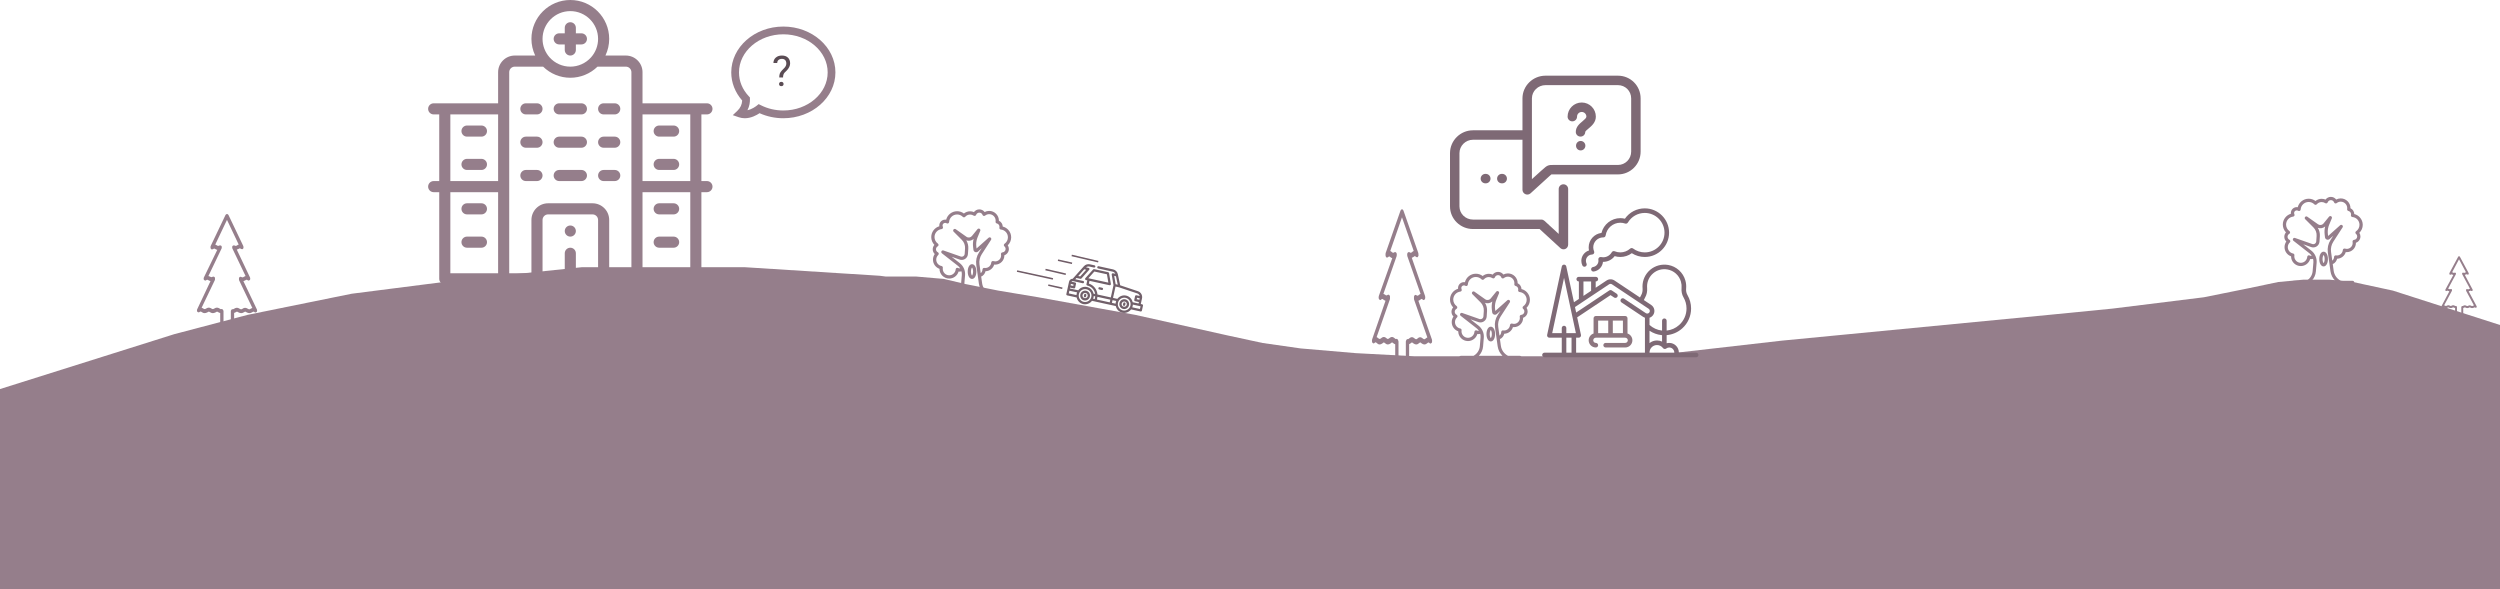 <svg width="1600" height="377" viewBox="0 0 1600 377" fill="none" xmlns="http://www.w3.org/2000/svg">
<path d="M0 249L111.5 213.875L158.5 201.5L225 188L295.5 179L372.5 171H424.5H476.5L539.5 175L555.5 176L563.125 176.5L565.062 176.75L567 177H571H586.5L604 178.5L618 181.812L639 186L664.5 190.25L726.5 201.5L786 214.75L808 219.5L832.5 223L867.5 226L905 228H964.5H1008.75H1053L1096.75 223L1140.5 218L1183.25 213.875L1226 209.75L1268.75 205.625L1311.5 201.5L1352 197.5L1410.5 190.25L1439 184.5L1458 180.5L1474 179H1491L1506 180.5L1518.75 183.25L1531.5 186L1600 208V377H0V249Z" fill="#957E8B"/>
<g clip-path="url(#clip0)">
<path d="M1085.54 225.72H1074.47V225.623C1074.47 222.225 1071.71 219.461 1068.31 219.461C1067.74 219.461 1067.19 219.541 1066.65 219.696V214.493C1070.32 214.171 1073.83 212.68 1076.6 210.195C1080.23 206.95 1082.3 202.301 1082.3 197.441C1082.3 194.418 1081.5 191.443 1079.98 188.838C1079.27 187.63 1078.97 186.163 1079.12 184.596C1079.27 182.899 1079.11 181.184 1078.63 179.5C1077.19 174.359 1072.87 170.461 1067.63 169.569C1063.5 168.865 1059.32 169.991 1056.16 172.656C1053 175.323 1051.19 179.221 1051.19 183.35C1051.19 183.728 1051.21 184.111 1051.24 184.488C1051.37 186.136 1051.07 187.659 1050.36 188.892C1050.07 189.378 1049.82 189.879 1049.58 190.391L1033.29 179.526C1031.74 178.495 1029.74 178.495 1028.19 179.526L1021.24 184.156V180.118H1021.34C1022.15 180.118 1022.81 179.463 1022.81 178.653C1022.81 177.844 1022.15 177.188 1021.34 177.188H1010.38C1009.57 177.188 1008.92 177.844 1008.92 178.653C1008.92 179.463 1009.57 180.118 1010.38 180.118H1010.48V191.179C1010.48 191.227 1010.49 191.276 1010.49 191.323L1007.33 193.43L1002.42 170.518C1002.28 169.843 1001.68 169.36 1000.99 169.36C1000.3 169.36 999.703 169.843 999.558 170.518L990.164 214.352C990.071 214.785 990.179 215.236 990.457 215.58C990.735 215.924 991.154 216.124 991.596 216.124H999.525V225.72H988.465C987.656 225.72 987 226.375 987 227.184C987 227.994 987.656 228.649 988.465 228.649H1085.54C1086.34 228.649 1087 227.994 1087 227.184C1087 226.375 1086.34 225.72 1085.54 225.72ZM1013.41 180.118H1018.31V186.109L1013.41 189.375V180.118ZM1005.79 225.72H1002.45V216.124H1005.79V225.72ZM1002.45 213.194V209.962C1002.45 209.153 1001.8 208.497 1000.99 208.497C1000.18 208.497 999.525 209.153 999.525 209.962V213.194H993.408L1000.99 177.816L1008.57 213.194H1002.45ZM1054.22 200.673C1053.89 200.673 1053.57 200.577 1053.3 200.393L1039.38 191.115C1038.71 190.666 1037.8 190.848 1037.35 191.521C1036.9 192.194 1037.08 193.104 1037.76 193.552L1051.67 202.83C1052.01 203.057 1052.38 203.233 1052.76 203.361V225.719H1008.72V216.124H1010.38C1010.83 216.124 1011.24 215.924 1011.52 215.58C1011.8 215.236 1011.91 214.785 1011.82 214.352L1009.4 203.1L1030.74 188.874L1033.06 190.421C1033.73 190.87 1034.64 190.688 1035.09 190.015C1035.54 189.342 1035.36 188.432 1034.68 187.983L1031.55 185.894C1031.06 185.566 1030.42 185.566 1029.92 185.894L1008.74 200.019L1007.99 196.511L1029.81 181.964C1030.37 181.59 1031.1 181.59 1031.66 181.964L1055.15 197.62C1055.52 197.867 1055.77 198.243 1055.86 198.68C1055.94 199.116 1055.86 199.561 1055.61 199.931C1055.3 200.396 1054.78 200.673 1054.22 200.673ZM1055.69 203.363C1056.64 203.043 1057.47 202.417 1058.05 201.557C1058.73 200.535 1058.97 199.31 1058.73 198.105C1058.49 196.902 1057.79 195.863 1056.77 195.183L1052.06 192.043C1052.3 191.466 1052.58 190.902 1052.89 190.361C1053.91 188.607 1054.34 186.493 1054.16 184.247C1054.13 183.95 1054.12 183.648 1054.12 183.35C1054.12 180.085 1055.55 177.003 1058.05 174.895C1060.58 172.757 1063.81 171.891 1067.14 172.457C1071.27 173.16 1074.68 176.235 1075.81 180.291C1076.19 181.632 1076.32 182.991 1076.2 184.332C1076 186.509 1076.43 188.579 1077.45 190.316C1078.71 192.473 1079.37 194.937 1079.37 197.441C1079.37 201.47 1077.65 205.323 1074.65 208.013C1072.38 210.049 1069.61 211.262 1066.65 211.561V205.27C1066.65 204.461 1065.99 203.805 1065.18 203.805C1064.37 203.805 1063.72 204.461 1063.72 205.27V211.557C1063.67 211.552 1063.62 211.55 1063.57 211.544C1060.67 211.226 1057.89 209.962 1055.69 207.968V203.363ZM1063.72 214.501V218.607C1062.72 218.143 1061.62 217.896 1060.48 217.896C1058.67 217.896 1057.01 218.524 1055.69 219.572V211.67C1057.96 213.191 1060.56 214.161 1063.25 214.456C1063.41 214.473 1063.56 214.488 1063.72 214.501ZM1071.55 225.72H1055.69V225.623C1055.69 222.978 1057.84 220.825 1060.48 220.825C1062 220.825 1063.39 221.534 1064.32 222.769C1064.55 223.081 1064.9 223.288 1065.28 223.343C1065.67 223.397 1066.06 223.295 1066.37 223.059C1066.95 222.622 1067.62 222.391 1068.31 222.391C1070.1 222.391 1071.55 223.841 1071.55 225.623V225.72Z" fill="#7E6975"/>
<path d="M1041.6 213.439V203.704C1041.6 202.895 1040.94 202.239 1040.13 202.239H1021.34C1020.53 202.239 1019.88 202.895 1019.88 203.704V213.439C1018.06 214.052 1016.75 215.772 1016.75 217.795C1016.75 220.329 1018.81 222.391 1021.34 222.391C1022.15 222.391 1022.81 221.735 1022.81 220.926C1022.81 220.117 1022.15 219.461 1021.34 219.461C1020.42 219.461 1019.68 218.714 1019.68 217.795C1019.68 216.876 1020.42 216.128 1021.34 216.128H1040.13C1041.05 216.128 1041.8 216.876 1041.8 217.795C1041.8 218.714 1041.05 219.461 1040.13 219.461H1027.61C1026.8 219.461 1026.14 220.117 1026.14 220.926C1026.14 221.735 1026.8 222.391 1027.61 222.391H1040.13C1042.67 222.391 1044.73 220.329 1044.73 217.795C1044.73 215.772 1043.41 214.053 1041.6 213.439ZM1029.27 213.198H1022.81V205.169H1029.27V213.198ZM1038.67 213.198H1032.2V205.169H1038.67V213.198Z" fill="#8D767F"/>
<path d="M1052.66 133.351C1047.53 133.351 1042.85 135.805 1039.94 139.972C1038.97 139.734 1037.99 139.613 1037 139.613C1031.27 139.613 1026.29 143.601 1024.95 149.071C1020.34 149.614 1016.75 153.546 1016.75 158.3C1016.75 158.97 1016.82 159.633 1016.96 160.284C1014.13 161.161 1012.05 163.82 1012.05 166.911C1012.05 167.951 1012.27 168.951 1012.72 169.885C1013.06 170.615 1013.94 170.927 1014.67 170.58C1015.4 170.234 1015.71 169.36 1015.36 168.629C1015.11 168.091 1014.98 167.513 1014.98 166.911C1014.98 164.749 1016.74 162.953 1018.91 162.907C1019.4 162.897 1019.85 162.643 1020.11 162.231C1020.38 161.818 1020.42 161.301 1020.22 160.853C1019.86 160.033 1019.68 159.174 1019.68 158.3C1019.68 154.817 1022.49 151.978 1025.96 151.937C1026.01 151.942 1026.07 151.948 1026.14 151.949C1026.15 151.949 1026.16 151.949 1026.16 151.949C1026.89 151.949 1027.51 151.413 1027.61 150.69C1028.27 146.045 1032.31 142.543 1037 142.543C1038.04 142.543 1039.08 142.72 1040.09 143.07C1040.75 143.296 1041.47 143.032 1041.83 142.438C1044.14 138.582 1048.19 136.28 1052.66 136.28C1059.62 136.28 1065.28 141.944 1065.28 148.906C1065.28 155.868 1059.62 161.532 1052.66 161.532C1049.94 161.532 1047.35 160.671 1045.15 159.04C1044.59 158.627 1043.82 158.661 1043.3 159.122C1041.56 160.677 1039.32 161.532 1037 161.532C1035.75 161.532 1034.53 161.29 1033.37 160.811C1032.69 160.528 1031.91 160.797 1031.54 161.436C1030.4 163.427 1028.29 164.664 1026.04 164.664C1025.6 164.664 1025.16 164.614 1024.69 164.511C1024.21 164.408 1023.71 164.549 1023.36 164.889C1023.01 165.228 1022.85 165.72 1022.94 166.201C1022.99 166.486 1023.01 166.712 1023.01 166.912C1023.01 168.896 1021.53 170.605 1019.57 170.886C1018.77 171.001 1018.21 171.743 1018.33 172.543C1018.43 173.274 1019.06 173.801 1019.78 173.801C1019.85 173.801 1019.92 173.796 1019.99 173.786C1023.15 173.332 1025.59 170.729 1025.91 167.592C1025.95 167.593 1026 167.594 1026.04 167.594C1028.93 167.594 1031.65 166.214 1033.39 163.928C1034.56 164.283 1035.77 164.462 1037 164.462C1039.65 164.462 1042.22 163.61 1044.35 162.042C1046.84 163.629 1049.69 164.462 1052.66 164.462C1061.23 164.462 1068.21 157.484 1068.21 148.906C1068.21 140.329 1061.23 133.351 1052.66 133.351Z" fill="#7E6975"/>
</g>
<path d="M1021.34 74.634C1021.34 78.33 1018.65 80.577 1016.69 82.227C1015.94 82.852 1014.56 83.992 1014.56 84.418C1014.57 86.088 1013.23 87.422 1011.56 87.422C1011.55 87.422 1011.54 87.422 1011.54 87.422C1009.88 87.422 1008.52 86.129 1008.51 84.467C1008.48 81.191 1010.88 79.229 1012.8 77.616C1014.3 76.351 1015.29 75.46 1015.29 74.645C1015.29 72.995 1013.95 71.653 1012.3 71.653C1010.65 71.653 1009.31 72.995 1009.31 74.645C1009.31 76.316 1007.95 77.67 1006.28 77.67C1004.61 77.67 1003.26 76.316 1003.26 74.645C1003.26 69.659 1007.31 65.603 1012.3 65.603C1017.29 65.603 1021.34 69.648 1021.34 74.634ZM1011.62 90.214C1009.95 90.214 1008.66 91.568 1008.66 93.239V93.262C1008.66 94.933 1009.95 96.275 1011.62 96.275C1013.29 96.275 1014.64 94.909 1014.64 93.239C1014.64 91.568 1013.29 90.214 1011.62 90.214ZM950.65 111.284C948.979 111.284 947.625 112.639 947.625 114.309C947.625 115.98 948.979 117.334 950.65 117.334H950.902C952.572 117.334 953.927 115.98 953.927 114.309C953.927 112.639 952.572 111.284 950.902 111.284H950.65ZM961.162 111.284C959.491 111.284 958.137 112.639 958.137 114.309C958.137 115.98 959.491 117.334 961.162 117.334H961.414C963.085 117.334 964.439 115.98 964.439 114.309C964.439 112.639 963.085 111.284 961.414 111.284H961.162ZM1050 62.972V97.018C1050 105.079 1043.54 111.62 1035.48 111.62H996.248C995.481 111.62 994.85 111.616 994.321 111.605C993.768 111.594 993.145 111.589 992.902 111.616C992.649 111.784 992.028 112.352 991.43 112.903C991.193 113.121 990.925 113.361 990.636 113.626L979.537 123.741C978.652 124.549 977.342 124.758 976.246 124.275C975.15 123.791 974.38 122.705 974.38 121.507V89.439H942.694C937.968 89.439 934.05 93.311 934.05 98.037V132.083C934.05 136.809 937.968 140.524 942.694 140.524H986.511C987.265 140.524 987.971 140.871 988.528 141.379L997.57 149.716V120.967C997.57 119.296 998.924 117.942 1000.6 117.942C1002.27 117.942 1003.62 119.296 1003.62 120.967V156.572C1003.62 157.77 1002.93 158.839 1001.84 159.323C1001.45 159.496 1001.05 159.564 1000.64 159.564C999.898 159.564 999.168 159.26 998.599 158.741L985.338 146.573H942.694C934.632 146.573 928 140.144 928 132.083V98.037C928 89.976 934.632 83.389 942.694 83.389H974.38V62.972C974.38 54.911 981.063 48.436 989.125 48.436H1035.48C1043.54 48.436 1050 54.911 1050 62.972ZM1043.95 62.972C1043.95 58.246 1040.2 54.486 1035.48 54.486H989.125C984.399 54.486 980.43 58.246 980.43 62.972V86.442V114.651L986.511 109.155C986.793 108.898 987.108 108.663 987.339 108.451C990.116 105.892 990.826 105.483 994.449 105.557C994.943 105.568 995.531 105.571 996.248 105.571H1035.48C1040.2 105.571 1043.95 101.744 1043.95 97.019V62.972Z" fill="#7E6975"/>
<g clip-path="url(#clip1)">
<path d="M501.333 16.996C482.953 16.996 468 30.157 468 46.335C468 52.85 470.477 59.2 474.996 64.325C474.876 66.881 473.852 69.089 471.944 70.896L468.98 73.703L472.838 75.038C474.055 75.46 475.344 75.673 476.671 75.673C480.641 75.673 484.165 73.76 486.123 72.441C490.813 74.559 496.039 75.672 501.334 75.672C519.714 75.672 534.668 62.511 534.668 46.335C534.667 30.157 519.713 16.996 501.333 16.996ZM501.333 70.713C496.284 70.713 491.32 69.551 486.976 67.354L485.552 66.633L484.307 67.631C483.766 68.063 481.283 69.949 478.364 70.538C479.728 67.908 480.022 65.298 479.958 63.289L479.927 62.351L479.283 61.668C475.145 57.283 472.958 51.98 472.958 46.335C472.958 32.892 485.687 21.954 501.332 21.954C516.979 21.954 529.708 32.892 529.708 46.335C529.708 59.778 516.98 70.713 501.333 70.713Z" fill="#957E8B"/>
<path d="M498.707 49.595C498.724 48.549 498.843 47.723 499.062 47.116C499.282 46.51 499.73 45.837 500.407 45.099L502.134 43.319C502.873 42.484 503.242 41.588 503.242 40.63C503.242 39.707 503 38.986 502.517 38.468C502.033 37.94 501.33 37.677 500.407 37.677C499.511 37.677 498.79 37.914 498.245 38.389C497.7 38.863 497.428 39.501 497.428 40.3H494.989C495.006 38.877 495.512 37.73 496.505 36.859C497.507 35.98 498.808 35.541 500.407 35.541C502.068 35.541 503.36 35.989 504.283 36.886C505.215 37.773 505.681 38.995 505.681 40.551C505.681 42.089 504.969 43.605 503.545 45.099L502.108 46.523C501.466 47.235 501.146 48.259 501.146 49.595H498.707ZM498.601 53.774C498.601 53.378 498.72 53.049 498.957 52.785C499.203 52.513 499.563 52.377 500.038 52.377C500.513 52.377 500.873 52.513 501.119 52.785C501.365 53.049 501.488 53.378 501.488 53.774C501.488 54.169 501.365 54.499 501.119 54.763C500.873 55.018 500.513 55.145 500.038 55.145C499.563 55.145 499.203 55.018 498.957 54.763C498.72 54.499 498.601 54.169 498.601 53.774Z" fill="#5A4C54"/>
</g>
<path d="M365 144.32C363.038 144.32 361.445 145.913 361.445 147.875C361.445 149.837 363.038 151.43 365 151.43C366.962 151.43 368.555 149.837 368.555 147.875C368.555 145.913 366.962 144.32 365 144.32Z" fill="#957E8B"/>
<path d="M452.445 115.883H448.891V73.227H452.445C454.409 73.227 456 71.635 456 69.672C456 67.709 454.409 66.117 452.445 66.117C442.772 66.117 419.565 66.117 411.211 66.117V46.211C411.211 40.331 406.427 35.547 400.547 35.547H387.479C389.047 32.241 389.883 28.607 389.883 24.883C389.883 11.162 378.72 0 365 0C351.28 0 340.117 11.162 340.117 24.883C340.117 28.607 340.953 32.241 342.521 35.547H329.453C323.573 35.547 318.789 40.331 318.789 46.211V66.117C310.41 66.117 287.152 66.117 277.555 66.117C275.591 66.117 274 67.709 274 69.672C274 71.635 275.591 73.227 277.555 73.227H281.109V115.883H277.555C275.591 115.883 274 117.475 274 119.438C274 121.4 275.591 122.992 277.555 122.992H281.109V178.445C281.109 180.408 282.701 182 284.664 182C343.986 182 385.363 182 445.336 182C447.299 182 448.891 180.408 448.891 178.445V122.992H452.445C454.409 122.992 456 121.4 456 119.438C456 117.475 454.409 115.883 452.445 115.883ZM318.789 174.891H288.219V122.992H318.789V174.891ZM318.789 115.883H288.219V73.227H318.789V115.883ZM365 7.109C374.8 7.109 382.773 15.082 382.773 24.883C382.773 29.219 381.196 33.391 378.33 36.642C378.302 36.671 378.275 36.701 378.248 36.731C374.878 40.497 370.049 42.656 365 42.656C359.951 42.656 355.122 40.497 351.752 36.731C351.725 36.701 351.698 36.671 351.67 36.642C348.804 33.391 347.227 29.219 347.227 24.883C347.227 15.082 355.2 7.109 365 7.109ZM382.773 174.891H368.555V162.094C368.555 160.131 366.963 158.539 365 158.539C363.037 158.539 361.445 160.131 361.445 162.094V174.891H347.227V140.766C347.227 138.806 348.821 137.211 350.781 137.211H379.219C381.179 137.211 382.773 138.806 382.773 140.766V174.891ZM404.102 69.672V174.891H389.883V140.766C389.883 134.885 385.099 130.102 379.219 130.102H350.781C344.901 130.102 340.117 134.885 340.117 140.766V174.891H325.898V69.672V46.211C325.898 44.251 327.493 42.656 329.453 42.656H347.593C352.226 47.191 358.48 49.766 365 49.766C371.52 49.766 377.774 47.191 382.407 42.656H400.547C402.507 42.656 404.102 44.251 404.102 46.211V69.672ZM441.781 174.891H411.211V122.992H441.781V174.891ZM441.781 115.883H411.211V73.227H441.781V115.883Z" fill="#957E8B"/>
<path d="M431.117 80.336H421.875C419.912 80.336 418.32 81.928 418.32 83.891C418.32 85.853 419.912 87.445 421.875 87.445H431.117C433.08 87.445 434.672 85.853 434.672 83.891C434.672 81.928 433.08 80.336 431.117 80.336Z" fill="#957E8B"/>
<path d="M431.117 101.664H421.875C419.912 101.664 418.32 103.256 418.32 105.219C418.32 107.182 419.912 108.773 421.875 108.773H431.117C433.08 108.773 434.672 107.182 434.672 105.219C434.672 103.256 433.08 101.664 431.117 101.664Z" fill="#957E8B"/>
<path d="M431.117 130.102H421.875C419.912 130.102 418.32 131.693 418.32 133.656C418.32 135.619 419.912 137.211 421.875 137.211H431.117C433.08 137.211 434.672 135.619 434.672 133.656C434.672 131.693 433.08 130.102 431.117 130.102Z" fill="#957E8B"/>
<path d="M431.117 151.43H421.875C419.912 151.43 418.32 153.021 418.32 154.984C418.32 156.947 419.912 158.539 421.875 158.539H431.117C433.08 158.539 434.672 156.947 434.672 154.984C434.672 153.021 433.08 151.43 431.117 151.43Z" fill="#957E8B"/>
<path d="M308.125 151.43H298.883C296.92 151.43 295.328 153.021 295.328 154.984C295.328 156.947 296.92 158.539 298.883 158.539H308.125C310.088 158.539 311.68 156.947 311.68 154.984C311.68 153.021 310.088 151.43 308.125 151.43Z" fill="#957E8B"/>
<path d="M308.125 130.102H298.883C296.92 130.102 295.328 131.693 295.328 133.656C295.328 135.619 296.92 137.211 298.883 137.211H308.125C310.088 137.211 311.68 135.619 311.68 133.656C311.68 131.693 310.088 130.102 308.125 130.102Z" fill="#957E8B"/>
<path d="M308.125 101.664H298.883C296.92 101.664 295.328 103.256 295.328 105.219C295.328 107.182 296.92 108.773 298.883 108.773H308.125C310.088 108.773 311.68 107.182 311.68 105.219C311.68 103.256 310.088 101.664 308.125 101.664Z" fill="#957E8B"/>
<path d="M308.125 80.336H298.883C296.92 80.336 295.328 81.928 295.328 83.891C295.328 85.853 296.92 87.445 298.883 87.445H308.125C310.088 87.445 311.68 85.853 311.68 83.891C311.68 81.928 310.088 80.336 308.125 80.336Z" fill="#957E8B"/>
<path d="M343.672 66.117H336.562C334.599 66.117 333.008 67.709 333.008 69.672C333.008 71.635 334.599 73.227 336.562 73.227H343.672C345.635 73.227 347.227 71.635 347.227 69.672C347.227 67.709 345.635 66.117 343.672 66.117Z" fill="#957E8B"/>
<path d="M372.109 66.117H357.891C355.927 66.117 354.336 67.709 354.336 69.672C354.336 71.635 355.927 73.227 357.891 73.227H372.109C374.073 73.227 375.664 71.635 375.664 69.672C375.664 67.709 374.073 66.117 372.109 66.117Z" fill="#957E8B"/>
<path d="M393.438 66.117H386.328C384.365 66.117 382.773 67.709 382.773 69.672C382.773 71.635 384.365 73.227 386.328 73.227H393.438C395.401 73.227 396.992 71.635 396.992 69.672C396.992 67.709 395.401 66.117 393.438 66.117Z" fill="#957E8B"/>
<path d="M343.672 87.445H336.562C334.599 87.445 333.008 89.037 333.008 91C333.008 92.963 334.599 94.555 336.562 94.555H343.672C345.635 94.555 347.227 92.963 347.227 91C347.227 89.037 345.635 87.445 343.672 87.445Z" fill="#957E8B"/>
<path d="M372.109 87.445H357.891C355.927 87.445 354.336 89.037 354.336 91C354.336 92.963 355.927 94.555 357.891 94.555H372.109C374.073 94.555 375.664 92.963 375.664 91C375.664 89.037 374.073 87.445 372.109 87.445Z" fill="#957E8B"/>
<path d="M393.438 87.445H386.328C384.365 87.445 382.773 89.037 382.773 91C382.773 92.963 384.365 94.555 386.328 94.555H393.438C395.401 94.555 396.992 92.963 396.992 91C396.992 89.037 395.401 87.445 393.438 87.445Z" fill="#957E8B"/>
<path d="M343.672 108.773H336.562C334.599 108.773 333.008 110.365 333.008 112.328C333.008 114.291 334.599 115.883 336.562 115.883H343.672C345.635 115.883 347.227 114.291 347.227 112.328C347.227 110.365 345.635 108.773 343.672 108.773Z" fill="#957E8B"/>
<path d="M372.109 108.773H357.891C355.927 108.773 354.336 110.365 354.336 112.328C354.336 114.291 355.927 115.883 357.891 115.883H372.109C374.073 115.883 375.664 114.291 375.664 112.328C375.664 110.365 374.073 108.773 372.109 108.773Z" fill="#957E8B"/>
<path d="M393.438 108.773H386.328C384.365 108.773 382.773 110.365 382.773 112.328C382.773 114.291 384.365 115.883 386.328 115.883H393.438C395.401 115.883 396.992 114.291 396.992 112.328C396.992 110.365 395.401 108.773 393.438 108.773Z" fill="#957E8B"/>
<path d="M372.109 21.328H368.555V17.773C368.555 15.81 366.963 14.219 365 14.219C363.037 14.219 361.445 15.81 361.445 17.773V21.328H357.891C355.927 21.328 354.336 22.92 354.336 24.883C354.336 26.846 355.927 28.438 357.891 28.438H361.445V31.992C361.445 33.955 363.037 35.547 365 35.547C366.963 35.547 368.555 33.955 368.555 31.992V28.438H372.109C374.073 28.438 375.664 26.846 375.664 24.883C375.664 22.92 374.073 21.328 372.109 21.328Z" fill="#957E8B"/>
<g clip-path="url(#clip2)">
<path d="M695.145 186.065C693.46 185.695 691.785 186.782 691.411 188.487C691.037 190.192 692.104 191.88 693.789 192.249C695.474 192.619 697.149 191.532 697.523 189.827C697.896 188.122 696.83 186.434 695.145 186.065ZM694.103 190.815C693.2 190.617 692.628 189.712 692.828 188.797C693.029 187.883 693.927 187.3 694.831 187.498C695.734 187.697 696.306 188.602 696.106 189.516C695.905 190.431 695.007 191.014 694.103 190.815Z" fill="#71606A"/>
<path d="M694.711 188.044C694.32 187.958 693.932 188.209 693.845 188.605L693.672 189.397C693.585 189.793 693.832 190.184 694.223 190.27C694.614 190.355 695.002 190.104 695.089 189.708L695.262 188.916C695.349 188.52 695.102 188.129 694.711 188.044Z" fill="#71606A"/>
<path d="M720.183 191.556C718.498 191.186 716.823 192.273 716.449 193.978C716.075 195.683 717.141 197.371 718.826 197.74C720.511 198.11 722.186 197.023 722.56 195.318C722.934 193.613 721.867 191.925 720.183 191.556ZM719.141 196.306C718.237 196.108 717.665 195.203 717.866 194.288C718.066 193.374 718.964 192.791 719.868 192.989C720.772 193.188 721.344 194.093 721.143 195.007C720.943 195.922 720.044 196.505 719.141 196.306Z" fill="#71606A"/>
<path d="M719.748 193.535C719.357 193.449 718.97 193.7 718.883 194.096L718.709 194.888C718.622 195.284 718.869 195.675 719.26 195.76C719.652 195.846 720.039 195.595 720.126 195.199L720.3 194.407C720.387 194.011 720.14 193.62 719.748 193.535Z" fill="#71606A"/>
<path d="M730.963 194.749L730.106 194.562L730.469 192.909C730.469 192.907 730.47 192.905 730.47 192.903C730.471 192.901 730.471 192.899 730.471 192.898L730.887 191.004C731.324 189.01 730.211 187.025 728.297 186.387L716.909 182.587L715.42 175.469C715.102 173.949 713.926 172.755 712.425 172.426L703.116 170.384C702.725 170.298 702.337 170.55 702.251 170.946C702.164 171.342 702.411 171.732 702.802 171.818L712.111 173.86C712.864 174.025 713.485 174.535 713.81 175.219L712.354 174.9C712.118 174.848 711.871 174.919 711.696 175.089C711.521 175.259 711.441 175.505 711.482 175.746L712.639 182.501L710.917 190.353L702.38 188.481C702.127 185.296 699.994 182.488 696.888 181.501L697.276 179.735L710.092 182.546C710.328 182.598 710.575 182.527 710.75 182.357C710.925 182.187 711.005 181.941 710.964 181.7L709.782 174.802C709.732 174.509 709.512 174.277 709.225 174.213L700.282 172.252C700.028 172.197 699.763 172.283 699.588 172.479L694.622 178.029C694.448 178.223 694.389 178.496 694.468 178.745C694.546 178.994 694.749 179.181 695.002 179.236L695.859 179.424L695.321 181.875C695.234 182.271 695.481 182.661 695.872 182.747C698.563 183.337 700.492 185.55 700.881 188.152L699.871 187.93C699.421 185.873 697.833 184.164 695.666 183.689C693.499 183.213 691.342 184.102 690.072 185.781L684.726 184.609L684.845 184.064L687.267 184.595C687.658 184.681 688.046 184.429 688.132 184.033L688.653 181.657C688.74 181.261 688.493 180.871 688.102 180.785L685.742 180.267C685.939 179.976 686.296 179.818 686.655 179.896C686.656 179.896 686.656 179.896 686.656 179.896C686.657 179.896 686.658 179.896 686.659 179.896L692.917 181.269C693.308 181.355 693.695 181.103 693.782 180.707C693.869 180.311 693.622 179.921 693.231 179.835L688.192 178.73L688.93 177.905L691.426 178.452C691.68 178.508 691.945 178.422 692.12 178.226L697.086 172.675C697.26 172.481 697.318 172.208 697.24 171.959C697.162 171.711 696.958 171.523 696.706 171.468L695.051 171.105C695.634 170.617 696.415 170.417 697.164 170.582L700.157 171.238C700.548 171.324 700.936 171.072 701.023 170.676C701.11 170.28 700.863 169.89 700.472 169.804L697.478 169.148C696.104 168.846 694.663 169.316 693.717 170.374L686.527 178.41C685.436 178.386 684.439 179.147 684.193 180.265L683.151 185.016C683.151 185.017 683.151 185.018 683.151 185.019L682.457 188.183C682.37 188.579 682.617 188.969 683.008 189.055L689.063 190.383C689.513 192.44 691.1 194.15 693.268 194.625C695.435 195.1 697.592 194.212 698.862 192.532L700.996 193C700.999 193.001 701.001 193.002 701.004 193.002C701.007 193.003 701.009 193.003 701.012 193.004L710.609 195.108C710.612 195.109 710.614 195.11 710.616 195.11C710.619 195.111 710.621 195.111 710.624 195.112L714.1 195.874C714.55 197.931 716.138 199.641 718.305 200.116C720.472 200.591 722.63 199.703 723.899 198.023L729.954 199.351C730.345 199.437 730.733 199.185 730.819 198.789L731.514 195.622C731.601 195.226 731.354 194.835 730.963 194.749ZM696.537 178.07L700.379 173.777L708.435 175.543L709.349 180.88L696.537 178.07ZM693.896 172.355L695.171 172.634L691.329 176.928L690.054 176.649L693.896 172.355ZM685.366 181.688L687.079 182.064L686.873 183.006L685.16 182.63L685.366 181.688ZM688.943 188.854L684.031 187.776L684.411 186.043L689.323 187.12C689.216 187.393 689.129 187.677 689.064 187.972C688.999 188.267 688.96 188.561 688.943 188.854ZM693.582 193.191C691.384 192.709 689.993 190.507 690.481 188.283C690.969 186.058 693.154 184.641 695.352 185.123C697.55 185.605 698.941 187.807 698.453 190.031C697.965 192.255 695.78 193.673 693.582 193.191ZM700.61 191.412L699.611 191.193C699.718 190.921 699.805 190.637 699.87 190.342C699.935 190.047 699.974 189.752 699.991 189.46L700.931 189.666C700.907 189.958 700.865 190.252 700.8 190.546L700.61 191.412ZM710.223 193.521L702.027 191.723L702.217 190.857C702.281 190.563 702.327 190.271 702.358 189.979L710.603 191.787L710.223 193.521ZM713.097 176.566L714.216 176.811L715.342 182.195L714.011 181.903L713.097 176.566ZM713.98 194.345L711.64 193.831L712.02 192.098L714.36 192.611C714.254 192.884 714.166 193.168 714.101 193.463C714.037 193.758 713.997 194.052 713.98 194.345ZM718.62 198.682C716.422 198.2 715.03 195.998 715.518 193.774C716.006 191.549 718.191 190.132 720.389 190.614C722.587 191.096 723.978 193.298 723.49 195.522C723.003 197.746 720.818 199.164 718.62 198.682ZM724.908 193.422C724.458 191.365 722.871 189.655 720.703 189.18C718.536 188.705 716.379 189.593 715.109 191.273L712.334 190.664L713.93 183.388L713.93 183.388L716.09 183.862L727.836 187.781C728.629 188.045 729.203 188.675 729.427 189.433L727.31 188.969C727.122 188.927 726.926 188.963 726.763 189.069C726.601 189.174 726.486 189.34 726.445 189.53L725.924 191.906C725.837 192.302 726.084 192.693 726.475 192.778L728.896 193.309L728.689 194.251L724.908 193.422ZM729.417 190.934L729.21 191.875L727.498 191.5L727.704 190.558L729.417 190.934ZM729.56 197.761L724.649 196.684C724.755 196.412 724.843 196.128 724.907 195.833C724.972 195.538 725.012 195.243 725.029 194.951L729.94 196.028L729.56 197.761Z" fill="#71606A"/>
<path d="M705.402 184.164L703.837 183.821C703.446 183.735 703.059 183.987 702.972 184.383C702.885 184.779 703.132 185.169 703.523 185.255L705.088 185.598C705.479 185.684 705.867 185.433 705.953 185.037C706.04 184.641 705.794 184.25 705.402 184.164Z" fill="#71606A"/>
</g>
<line x1="702.885" y1="167.487" x2="685.885" y2="163.487" stroke="#705C67"/>
<line x1="677.108" y1="166.512" x2="686.108" y2="168.512" stroke="#705C67"/>
<line x1="669.112" y1="172.513" x2="682.112" y2="175.513" stroke="#705C67"/>
<line x1="679.892" y1="184.488" x2="670.892" y2="182.488" stroke="#705C67"/>
<line x1="673.894" y1="178.489" x2="650.894" y2="173.489" stroke="#705C67"/>
<path d="M622.104 169.073C620.504 169.073 619.343 171.06 619.343 173.797C619.343 176.535 620.504 178.522 622.104 178.522C623.704 178.522 624.865 176.535 624.865 173.797C624.865 171.06 623.704 169.073 622.104 169.073ZM622.104 176.391C621.858 176.144 621.429 175.249 621.429 173.797C621.429 172.345 621.858 171.451 622.104 171.203C622.351 171.451 622.779 172.346 622.779 173.797C622.779 175.249 622.351 176.144 622.104 176.391Z" fill="#957E8B"/>
<path d="M647.156 151.884C647.156 150.106 646.495 148.405 645.294 147.095C644.338 146.052 643.107 145.328 641.754 144.997C641.703 143.359 640.742 141.937 639.302 141.269C639.302 141.249 639.302 141.228 639.302 141.208C639.302 137.772 636.506 134.976 633.07 134.976C632.055 134.976 631.057 135.226 630.167 135.694C629.373 134.648 628.12 134 626.762 134C625.392 134 624.121 134.666 623.328 135.736C622.554 135.401 621.716 135.227 620.859 135.227C619.408 135.227 618.014 135.734 616.906 136.643C615.658 135.692 614.142 135.178 612.546 135.178C609.197 135.178 606.348 137.476 605.55 140.613C605.343 140.578 605.133 140.56 604.921 140.56C602.835 140.56 601.138 142.257 601.138 144.344C601.138 144.497 601.148 144.65 601.166 144.802C598.151 145.693 596 148.483 596 151.724C596 153.599 596.736 155.391 598.016 156.724C597.338 157.488 596.946 158.484 596.946 159.536C596.946 160.711 597.42 161.798 598.234 162.581C597.498 163.621 597.103 164.858 597.103 166.164C597.103 168.844 598.81 171.186 601.275 172.047C601.275 172.049 601.275 172.051 601.275 172.054C601.275 175.491 604.071 178.287 607.508 178.287C610.321 178.287 612.741 176.389 613.496 173.779C613.718 173.815 613.943 173.833 614.169 173.833C614.572 173.833 614.968 173.775 615.347 173.665C615.547 174.416 615.623 175.205 615.556 176.005L615.094 181.551C614.878 184.148 613.336 186.492 611.051 187.726H602.961C602.385 187.726 601.918 188.193 601.918 188.769C601.918 189.345 602.385 189.812 602.961 189.812H632.898C632.9 189.812 632.901 189.812 632.902 189.812C632.904 189.812 632.905 189.812 632.906 189.812H640.696C641.272 189.812 641.739 189.345 641.739 188.769C641.739 188.193 641.272 187.726 640.696 187.726H633.146C630.655 186.464 628.947 184.081 628.56 181.305L627.956 176.979C629.647 176.314 630.441 174.824 630.739 173.593C633.339 173.545 635.575 171.767 636.276 169.34C636.489 169.363 636.705 169.375 636.922 169.375C640.16 169.375 642.795 166.74 642.795 163.502C642.795 163.462 642.794 163.422 642.793 163.382C644.478 162.803 645.683 161.196 645.683 159.343C645.683 158.498 645.434 157.685 644.979 156.995C646.358 155.668 647.156 153.829 647.156 151.884ZM629.595 187.725H614.448C615.994 186.115 616.984 183.996 617.173 181.724L617.635 176.178C617.887 173.16 616.613 170.246 614.228 168.381L609.077 164.354L614.162 166.134C615.352 166.551 616.638 166.391 617.69 165.696C618.742 165.001 619.393 163.881 619.477 162.623L619.708 159.153C619.834 157.268 619.376 155.41 618.425 153.819C620.01 154.397 621.821 154.069 623.101 152.936C622.679 154.582 622.572 156.314 622.781 158.094L622.989 159.864C623.067 160.526 623.503 161.085 624.126 161.321C624.75 161.557 625.447 161.428 625.944 160.984L628.311 158.871L626.556 161.584C625.042 163.923 624.421 166.732 624.806 169.492L626.494 181.593C626.825 183.966 627.931 186.107 629.595 187.725ZM642.895 156.01C642.626 156.195 642.46 156.494 642.444 156.82C642.428 157.145 642.565 157.459 642.815 157.669C643.312 158.087 643.597 158.697 643.597 159.343C643.597 160.478 642.712 161.434 641.581 161.518C641.283 161.54 641.008 161.689 640.827 161.927C640.647 162.166 640.577 162.47 640.636 162.763C640.684 163.004 640.708 163.252 640.708 163.502C640.708 165.59 639.01 167.289 636.921 167.289C636.526 167.289 636.137 167.228 635.765 167.108C635.461 167.01 635.129 167.057 634.864 167.235C634.599 167.413 634.43 167.702 634.405 168.02C634.253 169.976 632.596 171.508 630.632 171.508C630.425 171.508 630.216 171.491 630.011 171.457C629.712 171.409 629.407 171.492 629.174 171.687C628.942 171.881 628.806 172.167 628.8 172.469C628.799 172.547 628.758 174.026 627.651 174.789L626.871 169.204C626.555 166.94 627.065 164.636 628.307 162.717L634.27 153.502C634.553 153.064 634.469 152.483 634.072 152.143C633.676 151.804 633.089 151.81 632.699 152.157L624.992 159.037L624.852 157.85C624.653 156.155 624.788 154.519 625.252 152.986C625.365 152.616 625.496 152.247 625.644 151.89L627.365 147.722C627.563 147.244 627.38 146.693 626.935 146.428C626.491 146.163 625.919 146.264 625.592 146.666L622.006 151.074C621.161 152.113 619.642 152.321 618.548 151.548L611.662 146.684C611.219 146.371 610.611 146.45 610.262 146.864C609.913 147.278 609.939 147.89 610.322 148.273L615.559 153.51C617.01 154.961 617.763 156.967 617.627 159.013L617.395 162.483C617.355 163.086 617.043 163.622 616.54 163.955C616.036 164.288 615.42 164.364 614.851 164.164L603.796 160.295C603.314 160.127 602.781 160.332 602.536 160.78C602.291 161.228 602.407 161.787 602.809 162.102L612.942 170.024C613.56 170.507 614.079 171.084 614.49 171.723C614.384 171.739 614.277 171.746 614.169 171.746C613.817 171.746 613.481 171.663 613.17 171.499C612.858 171.334 612.484 171.338 612.176 171.51C611.868 171.681 611.667 171.996 611.642 172.348C611.49 174.508 609.674 176.2 607.508 176.2C605.222 176.2 603.362 174.34 603.362 172.053C603.362 171.843 603.378 171.63 603.41 171.42C603.495 170.864 603.123 170.341 602.57 170.238C600.611 169.872 599.189 168.159 599.189 166.163C599.189 165.015 599.649 163.946 600.485 163.154C600.732 162.919 600.85 162.578 600.799 162.241C600.748 161.904 600.535 161.613 600.229 161.462C599.491 161.097 599.032 160.359 599.032 159.535C599.032 158.757 599.456 158.038 600.137 157.658C600.45 157.484 600.651 157.163 600.671 156.806C600.691 156.449 600.527 156.107 600.237 155.899C598.89 154.935 598.086 153.374 598.086 151.723C598.086 149.125 600.029 146.935 602.606 146.628C602.946 146.588 603.244 146.384 603.404 146.082C603.564 145.78 603.567 145.419 603.41 145.115C603.287 144.875 603.224 144.615 603.224 144.343C603.224 143.407 603.985 142.646 604.921 142.646C605.242 142.646 605.554 142.736 605.825 142.907C606.137 143.104 606.53 143.121 606.858 142.953C607.186 142.785 607.401 142.455 607.423 142.087C607.584 139.383 609.834 137.264 612.546 137.264C613.928 137.264 615.225 137.807 616.199 138.793C616.403 138.999 616.683 139.112 616.975 139.102C617.265 139.093 617.538 138.963 617.729 138.744C618.518 137.835 619.659 137.313 620.859 137.313C621.683 137.313 622.478 137.554 623.158 138.01C623.423 138.187 623.755 138.233 624.058 138.135C624.362 138.038 624.604 137.806 624.715 137.507C625.033 136.657 625.855 136.086 626.762 136.086C627.681 136.086 628.507 136.667 628.817 137.532C628.932 137.85 629.193 138.093 629.519 138.184C629.845 138.275 630.195 138.202 630.457 137.989C631.193 137.391 632.121 137.062 633.07 137.062C635.356 137.062 637.216 138.922 637.216 141.208C637.216 141.413 637.2 141.625 637.169 141.836C637.088 142.376 637.438 142.887 637.971 143.007C638.956 143.229 639.67 144.125 639.67 145.136C639.67 145.3 639.651 145.466 639.614 145.627C639.546 145.921 639.608 146.229 639.784 146.473C639.961 146.717 640.234 146.873 640.534 146.901C643.12 147.142 645.07 149.284 645.07 151.884C645.07 153.533 644.257 155.075 642.895 156.01Z" fill="#957E8B"/>
<path d="M954.104 209.073C952.504 209.073 951.343 211.06 951.343 213.797C951.343 216.535 952.504 218.522 954.104 218.522C955.704 218.522 956.865 216.535 956.865 213.797C956.865 211.06 955.704 209.073 954.104 209.073ZM954.104 216.391C953.858 216.144 953.429 215.249 953.429 213.797C953.429 212.345 953.858 211.451 954.104 211.203C954.351 211.451 954.779 212.346 954.779 213.797C954.779 215.249 954.351 216.144 954.104 216.391Z" fill="#957E8B"/>
<path d="M979.156 191.884C979.156 190.106 978.495 188.405 977.294 187.095C976.338 186.052 975.107 185.328 973.754 184.997C973.703 183.359 972.742 181.937 971.302 181.269C971.302 181.249 971.302 181.228 971.302 181.208C971.302 177.772 968.506 174.976 965.07 174.976C964.055 174.976 963.057 175.226 962.167 175.694C961.373 174.648 960.12 174 958.762 174C957.392 174 956.121 174.666 955.328 175.736C954.554 175.401 953.716 175.227 952.859 175.227C951.408 175.227 950.014 175.734 948.906 176.643C947.658 175.692 946.142 175.178 944.546 175.178C941.197 175.178 938.348 177.476 937.55 180.613C937.343 180.578 937.133 180.56 936.921 180.56C934.835 180.56 933.138 182.257 933.138 184.344C933.138 184.497 933.148 184.65 933.166 184.802C930.151 185.693 928 188.483 928 191.724C928 193.599 928.736 195.391 930.016 196.724C929.338 197.488 928.946 198.484 928.946 199.536C928.946 200.711 929.42 201.798 930.234 202.581C929.498 203.621 929.103 204.858 929.103 206.164C929.103 208.844 930.81 211.186 933.275 212.047C933.275 212.049 933.275 212.051 933.275 212.054C933.275 215.491 936.071 218.287 939.508 218.287C942.321 218.287 944.741 216.389 945.496 213.779C945.718 213.815 945.943 213.833 946.169 213.833C946.572 213.833 946.968 213.775 947.347 213.665C947.547 214.416 947.623 215.205 947.556 216.005L947.094 221.551C946.878 224.148 945.336 226.492 943.051 227.726H934.961C934.385 227.726 933.918 228.193 933.918 228.769C933.918 229.345 934.385 229.812 934.961 229.812H964.898C964.9 229.812 964.901 229.812 964.902 229.812C964.904 229.812 964.905 229.812 964.906 229.812H972.696C973.272 229.812 973.739 229.345 973.739 228.769C973.739 228.193 973.272 227.726 972.696 227.726H965.146C962.655 226.464 960.947 224.081 960.56 221.305L959.956 216.979C961.647 216.314 962.441 214.824 962.739 213.593C965.339 213.545 967.575 211.767 968.276 209.34C968.489 209.363 968.705 209.375 968.922 209.375C972.16 209.375 974.795 206.74 974.795 203.502C974.795 203.462 974.794 203.422 974.793 203.382C976.478 202.803 977.683 201.196 977.683 199.343C977.683 198.498 977.434 197.685 976.979 196.995C978.358 195.668 979.156 193.829 979.156 191.884ZM961.595 227.725H946.448C947.994 226.115 948.984 223.996 949.173 221.724L949.635 216.178C949.887 213.16 948.613 210.246 946.228 208.381L941.077 204.354L946.162 206.134C947.352 206.551 948.638 206.391 949.69 205.696C950.742 205.001 951.393 203.881 951.477 202.623L951.708 199.153C951.834 197.268 951.376 195.41 950.425 193.819C952.01 194.397 953.821 194.069 955.101 192.936C954.679 194.582 954.572 196.314 954.781 198.094L954.989 199.864C955.067 200.526 955.503 201.085 956.126 201.321C956.75 201.557 957.447 201.428 957.944 200.984L960.311 198.871L958.556 201.584C957.042 203.923 956.421 206.732 956.806 209.492L958.494 221.593C958.825 223.966 959.931 226.107 961.595 227.725ZM974.895 196.01C974.626 196.195 974.46 196.494 974.444 196.82C974.428 197.145 974.565 197.459 974.815 197.669C975.312 198.087 975.597 198.697 975.597 199.343C975.597 200.478 974.712 201.434 973.581 201.518C973.283 201.54 973.008 201.689 972.827 201.927C972.647 202.166 972.577 202.47 972.636 202.763C972.684 203.004 972.708 203.252 972.708 203.502C972.708 205.59 971.01 207.289 968.921 207.289C968.526 207.289 968.137 207.228 967.765 207.108C967.461 207.01 967.129 207.057 966.864 207.235C966.599 207.413 966.43 207.702 966.405 208.02C966.253 209.976 964.596 211.508 962.632 211.508C962.425 211.508 962.216 211.491 962.011 211.457C961.712 211.409 961.407 211.492 961.174 211.687C960.942 211.881 960.806 212.167 960.8 212.469C960.799 212.547 960.758 214.026 959.651 214.789L958.871 209.204C958.555 206.94 959.065 204.636 960.307 202.717L966.27 193.502C966.553 193.064 966.469 192.483 966.072 192.143C965.676 191.804 965.089 191.81 964.699 192.157L956.992 199.037L956.852 197.85C956.653 196.155 956.788 194.519 957.252 192.986C957.365 192.616 957.496 192.247 957.644 191.89L959.365 187.722C959.563 187.244 959.38 186.693 958.935 186.428C958.491 186.163 957.919 186.264 957.592 186.666L954.006 191.074C953.161 192.113 951.642 192.321 950.548 191.548L943.662 186.684C943.219 186.371 942.611 186.45 942.262 186.864C941.913 187.278 941.939 187.89 942.322 188.273L947.559 193.51C949.01 194.961 949.763 196.967 949.627 199.013L949.395 202.483C949.355 203.086 949.043 203.622 948.54 203.955C948.036 204.288 947.42 204.364 946.851 204.164L935.796 200.295C935.314 200.127 934.781 200.332 934.536 200.78C934.291 201.228 934.407 201.787 934.809 202.102L944.942 210.024C945.56 210.507 946.079 211.084 946.49 211.723C946.384 211.739 946.277 211.746 946.169 211.746C945.817 211.746 945.481 211.663 945.17 211.499C944.858 211.334 944.484 211.338 944.176 211.51C943.868 211.681 943.667 211.996 943.642 212.348C943.49 214.508 941.674 216.2 939.508 216.2C937.222 216.2 935.362 214.34 935.362 212.053C935.362 211.843 935.378 211.63 935.41 211.42C935.495 210.864 935.123 210.341 934.57 210.238C932.611 209.872 931.189 208.159 931.189 206.163C931.189 205.015 931.649 203.946 932.485 203.154C932.732 202.919 932.85 202.578 932.799 202.241C932.748 201.904 932.535 201.613 932.229 201.462C931.491 201.097 931.032 200.359 931.032 199.535C931.032 198.757 931.456 198.038 932.137 197.658C932.45 197.484 932.651 197.163 932.671 196.806C932.691 196.449 932.527 196.107 932.237 195.899C930.89 194.935 930.086 193.374 930.086 191.723C930.086 189.125 932.029 186.935 934.606 186.628C934.946 186.588 935.244 186.384 935.404 186.082C935.564 185.78 935.567 185.419 935.41 185.115C935.287 184.875 935.224 184.615 935.224 184.343C935.224 183.407 935.985 182.646 936.921 182.646C937.242 182.646 937.554 182.736 937.825 182.907C938.137 183.104 938.53 183.121 938.858 182.953C939.186 182.785 939.401 182.455 939.423 182.087C939.584 179.383 941.834 177.264 944.546 177.264C945.928 177.264 947.225 177.807 948.199 178.793C948.403 178.999 948.683 179.112 948.975 179.102C949.265 179.093 949.538 178.963 949.729 178.744C950.518 177.835 951.659 177.313 952.859 177.313C953.683 177.313 954.478 177.554 955.158 178.01C955.423 178.187 955.755 178.233 956.058 178.135C956.362 178.038 956.604 177.806 956.715 177.507C957.033 176.657 957.855 176.086 958.762 176.086C959.681 176.086 960.507 176.667 960.817 177.532C960.932 177.85 961.193 178.093 961.519 178.184C961.845 178.275 962.195 178.202 962.457 177.989C963.193 177.391 964.121 177.062 965.07 177.062C967.356 177.062 969.216 178.922 969.216 181.208C969.216 181.413 969.2 181.625 969.169 181.836C969.088 182.376 969.438 182.887 969.971 183.007C970.956 183.229 971.67 184.125 971.67 185.136C971.67 185.3 971.651 185.466 971.614 185.627C971.546 185.921 971.608 186.229 971.784 186.473C971.961 186.717 972.234 186.873 972.534 186.901C975.12 187.142 977.07 189.284 977.07 191.884C977.07 193.533 976.257 195.075 974.895 196.01Z" fill="#957E8B"/>
<path d="M1487.1 161.073C1485.5 161.073 1484.34 163.06 1484.34 165.797C1484.34 168.535 1485.5 170.522 1487.1 170.522C1488.7 170.522 1489.87 168.535 1489.87 165.797C1489.87 163.06 1488.7 161.073 1487.1 161.073ZM1487.1 168.391C1486.86 168.144 1486.43 167.249 1486.43 165.797C1486.43 164.345 1486.86 163.451 1487.1 163.203C1487.35 163.451 1487.78 164.346 1487.78 165.797C1487.78 167.249 1487.35 168.144 1487.1 168.391Z" fill="#957E8B"/>
<path d="M1512.16 143.884C1512.16 142.106 1511.49 140.405 1510.29 139.095C1509.34 138.052 1508.11 137.328 1506.75 136.997C1506.7 135.359 1505.74 133.937 1504.3 133.269C1504.3 133.249 1504.3 133.228 1504.3 133.208C1504.3 129.772 1501.51 126.976 1498.07 126.976C1497.06 126.976 1496.06 127.226 1495.17 127.694C1494.37 126.648 1493.12 126 1491.76 126C1490.39 126 1489.12 126.666 1488.33 127.736C1487.55 127.401 1486.72 127.227 1485.86 127.227C1484.41 127.227 1483.01 127.734 1481.91 128.643C1480.66 127.692 1479.14 127.178 1477.55 127.178C1474.2 127.178 1471.35 129.476 1470.55 132.613C1470.34 132.578 1470.13 132.56 1469.92 132.56C1467.84 132.56 1466.14 134.257 1466.14 136.344C1466.14 136.497 1466.15 136.65 1466.17 136.802C1463.15 137.693 1461 140.483 1461 143.724C1461 145.599 1461.74 147.391 1463.02 148.724C1462.34 149.488 1461.95 150.484 1461.95 151.536C1461.95 152.711 1462.42 153.798 1463.23 154.581C1462.5 155.621 1462.1 156.858 1462.1 158.164C1462.1 160.844 1463.81 163.186 1466.28 164.047C1466.28 164.049 1466.28 164.051 1466.28 164.054C1466.28 167.491 1469.07 170.287 1472.51 170.287C1475.32 170.287 1477.74 168.389 1478.5 165.779C1478.72 165.815 1478.94 165.833 1479.17 165.833C1479.57 165.833 1479.97 165.775 1480.35 165.665C1480.55 166.416 1480.62 167.205 1480.56 168.005L1480.09 173.551C1479.88 176.148 1478.34 178.492 1476.05 179.726H1467.96C1467.38 179.726 1466.92 180.193 1466.92 180.769C1466.92 181.345 1467.38 181.812 1467.96 181.812H1497.9C1497.9 181.812 1497.9 181.812 1497.9 181.812C1497.9 181.812 1497.9 181.812 1497.91 181.812H1505.7C1506.27 181.812 1506.74 181.345 1506.74 180.769C1506.74 180.193 1506.27 179.726 1505.7 179.726H1498.15C1495.66 178.464 1493.95 176.081 1493.56 173.305L1492.96 168.979C1494.65 168.314 1495.44 166.824 1495.74 165.593C1498.34 165.545 1500.58 163.767 1501.28 161.34C1501.49 161.363 1501.71 161.375 1501.92 161.375C1505.16 161.375 1507.79 158.74 1507.79 155.502C1507.79 155.462 1507.79 155.422 1507.79 155.382C1509.48 154.803 1510.68 153.196 1510.68 151.343C1510.68 150.498 1510.43 149.685 1509.98 148.995C1511.36 147.668 1512.16 145.829 1512.16 143.884ZM1494.6 179.725H1479.45C1480.99 178.115 1481.98 175.996 1482.17 173.724L1482.64 168.178C1482.89 165.16 1481.61 162.246 1479.23 160.381L1474.08 156.354L1479.16 158.134C1480.35 158.551 1481.64 158.391 1482.69 157.696C1483.74 157.001 1484.39 155.881 1484.48 154.623L1484.71 151.153C1484.83 149.268 1484.38 147.41 1483.42 145.819C1485.01 146.397 1486.82 146.069 1488.1 144.936C1487.68 146.582 1487.57 148.314 1487.78 150.094L1487.99 151.864C1488.07 152.526 1488.5 153.085 1489.13 153.321C1489.75 153.557 1490.45 153.428 1490.94 152.984L1493.31 150.871L1491.56 153.584C1490.04 155.923 1489.42 158.732 1489.81 161.492L1491.49 173.593C1491.82 175.966 1492.93 178.107 1494.6 179.725ZM1507.9 148.01C1507.63 148.195 1507.46 148.494 1507.44 148.82C1507.43 149.145 1507.57 149.459 1507.81 149.669C1508.31 150.087 1508.6 150.697 1508.6 151.343C1508.6 152.478 1507.71 153.434 1506.58 153.518C1506.28 153.54 1506.01 153.689 1505.83 153.927C1505.65 154.166 1505.58 154.47 1505.64 154.763C1505.68 155.004 1505.71 155.252 1505.71 155.502C1505.71 157.59 1504.01 159.289 1501.92 159.289C1501.53 159.289 1501.14 159.228 1500.76 159.108C1500.46 159.01 1500.13 159.057 1499.86 159.235C1499.6 159.413 1499.43 159.702 1499.41 160.02C1499.25 161.976 1497.6 163.508 1495.63 163.508C1495.43 163.508 1495.22 163.491 1495.01 163.457C1494.71 163.409 1494.41 163.492 1494.17 163.687C1493.94 163.881 1493.81 164.167 1493.8 164.469C1493.8 164.547 1493.76 166.026 1492.65 166.789L1491.87 161.204C1491.56 158.94 1492.07 156.636 1493.31 154.717L1499.27 145.502C1499.55 145.064 1499.47 144.483 1499.07 144.143C1498.68 143.804 1498.09 143.81 1497.7 144.157L1489.99 151.037L1489.85 149.85C1489.65 148.155 1489.79 146.519 1490.25 144.986C1490.36 144.616 1490.5 144.247 1490.64 143.89L1492.37 139.722C1492.56 139.244 1492.38 138.693 1491.94 138.428C1491.49 138.163 1490.92 138.264 1490.59 138.666L1487.01 143.074C1486.16 144.113 1484.64 144.321 1483.55 143.548L1476.66 138.684C1476.22 138.371 1475.61 138.45 1475.26 138.864C1474.91 139.278 1474.94 139.89 1475.32 140.273L1480.56 145.51C1482.01 146.961 1482.76 148.967 1482.63 151.013L1482.4 154.483C1482.36 155.086 1482.04 155.622 1481.54 155.955C1481.04 156.288 1480.42 156.364 1479.85 156.164L1468.8 152.295C1468.31 152.127 1467.78 152.332 1467.54 152.78C1467.29 153.228 1467.41 153.787 1467.81 154.102L1477.94 162.024C1478.56 162.507 1479.08 163.084 1479.49 163.723C1479.38 163.739 1479.28 163.746 1479.17 163.746C1478.82 163.746 1478.48 163.663 1478.17 163.499C1477.86 163.334 1477.48 163.338 1477.18 163.51C1476.87 163.681 1476.67 163.996 1476.64 164.348C1476.49 166.508 1474.67 168.2 1472.51 168.2C1470.22 168.2 1468.36 166.34 1468.36 164.053C1468.36 163.843 1468.38 163.63 1468.41 163.42C1468.49 162.864 1468.12 162.341 1467.57 162.238C1465.61 161.872 1464.19 160.159 1464.19 158.163C1464.19 157.015 1464.65 155.946 1465.48 155.154C1465.73 154.919 1465.85 154.578 1465.8 154.241C1465.75 153.904 1465.54 153.613 1465.23 153.462C1464.49 153.097 1464.03 152.359 1464.03 151.535C1464.03 150.757 1464.46 150.038 1465.14 149.658C1465.45 149.484 1465.65 149.163 1465.67 148.806C1465.69 148.449 1465.53 148.107 1465.24 147.899C1463.89 146.935 1463.09 145.374 1463.09 143.723C1463.09 141.125 1465.03 138.935 1467.61 138.628C1467.95 138.588 1468.24 138.384 1468.4 138.082C1468.56 137.78 1468.57 137.419 1468.41 137.115C1468.29 136.875 1468.22 136.615 1468.22 136.343C1468.22 135.407 1468.99 134.646 1469.92 134.646C1470.24 134.646 1470.55 134.736 1470.83 134.907C1471.14 135.104 1471.53 135.121 1471.86 134.953C1472.19 134.785 1472.4 134.455 1472.42 134.087C1472.58 131.383 1474.83 129.264 1477.55 129.264C1478.93 129.264 1480.23 129.807 1481.2 130.793C1481.4 130.999 1481.68 131.112 1481.97 131.102C1482.26 131.093 1482.54 130.963 1482.73 130.744C1483.52 129.835 1484.66 129.313 1485.86 129.313C1486.68 129.313 1487.48 129.554 1488.16 130.01C1488.42 130.187 1488.76 130.233 1489.06 130.135C1489.36 130.038 1489.6 129.806 1489.72 129.507C1490.03 128.657 1490.86 128.086 1491.76 128.086C1492.68 128.086 1493.51 128.667 1493.82 129.532C1493.93 129.85 1494.19 130.093 1494.52 130.184C1494.84 130.275 1495.19 130.202 1495.46 129.989C1496.19 129.391 1497.12 129.062 1498.07 129.062C1500.36 129.062 1502.22 130.922 1502.22 133.208C1502.22 133.413 1502.2 133.625 1502.17 133.836C1502.09 134.376 1502.44 134.887 1502.97 135.007C1503.96 135.229 1504.67 136.125 1504.67 137.136C1504.67 137.3 1504.65 137.466 1504.61 137.627C1504.55 137.921 1504.61 138.229 1504.78 138.473C1504.96 138.717 1505.23 138.873 1505.53 138.901C1508.12 139.142 1510.07 141.284 1510.07 143.884C1510.07 145.533 1509.26 147.075 1507.9 148.01Z" fill="#957E8B"/>
<g clip-path="url(#clip3)">
<path d="M164.494 198.366C164.494 198.296 164.494 198.155 164.435 198.085L155.761 179.9C156.289 179.76 156.758 179.549 157.109 179.338C157.695 178.987 157.871 178.847 158.633 179.409C158.985 179.689 159.395 179.549 159.688 179.338C159.805 179.268 159.981 179.198 160.04 178.987C160.098 178.917 160.04 178.777 160.098 178.706C160.157 178.566 160.157 178.496 160.157 178.355C160.157 178.215 160.157 178.074 160.098 177.934C160.098 177.864 160.098 177.723 160.04 177.653L151.542 159.749C152.011 159.609 152.479 159.398 152.772 159.257C153.359 158.906 153.534 158.766 154.296 159.328C154.413 159.398 154.531 159.398 154.706 159.398C154.765 159.398 154.824 159.538 154.882 159.538C154.941 159.538 155 159.468 155.058 159.468C155.117 159.468 155.175 159.468 155.234 159.398C155.293 159.398 155.351 159.398 155.41 159.328C155.468 159.257 155.527 159.187 155.586 159.047C155.644 158.977 155.761 158.977 155.82 158.836C155.82 158.766 155.82 158.696 155.82 158.626C155.82 158.555 155.82 158.415 155.82 158.274C155.82 158.134 155.82 157.994 155.761 157.783C155.761 157.713 155.761 157.643 155.761 157.572L146.208 137.562C146.15 137.421 146.033 137.421 145.974 137.351C145.915 137.281 145.915 137.14 145.798 137.07C145.74 137.07 145.681 137.07 145.681 137.07C145.564 137 145.447 137 145.271 137C145.153 137 145.036 137 144.86 137.07C144.802 137.07 144.743 137.07 144.743 137.07C144.626 137.14 144.626 137.281 144.567 137.351C144.509 137.421 144.392 137.421 144.333 137.562L134.78 157.572C134.78 157.643 134.78 157.713 134.78 157.783C134.721 157.923 134.721 158.064 134.721 158.274C134.721 158.415 134.721 158.555 134.78 158.766C134.78 158.836 134.78 158.906 134.78 158.977C134.839 159.047 134.956 159.117 135.014 159.187C135.073 159.257 135.073 159.398 135.19 159.468C135.249 159.538 135.307 159.538 135.366 159.538C135.425 159.538 135.483 159.609 135.542 159.609C135.6 159.609 135.659 159.679 135.718 159.679C135.776 159.679 135.835 159.609 135.894 159.538C136.011 159.538 136.187 159.538 136.304 159.468C137.066 158.906 137.241 159.047 137.828 159.398C138.121 159.609 138.589 159.819 139.058 159.889L130.443 177.653C130.384 177.723 130.443 177.864 130.384 177.934C130.326 178.074 130.326 178.215 130.326 178.355C130.326 178.496 130.326 178.636 130.384 178.706C130.384 178.777 130.384 178.917 130.443 178.987C130.502 179.128 130.677 179.198 130.795 179.338C131.146 179.549 131.498 179.689 131.85 179.409C132.612 178.847 132.787 178.987 133.373 179.338C133.725 179.549 134.194 179.76 134.721 179.9L126.165 198.015C126.106 198.085 126.165 198.226 126.106 198.296C126.047 198.436 126.047 198.577 126.047 198.717C126.047 198.857 126.047 198.998 126.106 199.068C126.106 199.138 126.106 199.279 126.165 199.349C126.223 199.489 126.399 199.56 126.516 199.7C126.868 199.911 127.22 200.051 127.571 199.77C128.333 199.209 128.509 199.349 129.095 199.7C129.564 200.051 130.15 200.402 130.971 200.402C131.439 200.402 132.025 200.262 132.729 199.911L132.787 199.84H132.846C133.608 199.279 133.784 199.419 134.37 199.77C134.839 200.051 135.425 200.402 136.245 200.402C136.714 200.402 137.3 200.262 138.003 199.911L138.062 199.84H138.121C138.882 199.279 139.058 199.419 139.644 199.77C139.937 199.981 140.406 200.191 140.934 200.332V208.336C140.934 209.038 141.403 209.6 141.989 209.6H148.787C149.373 209.6 149.842 209.038 149.842 208.336V200.262C150.252 200.121 150.663 199.981 150.956 199.77C151.542 199.419 151.659 199.279 152.479 199.84H152.538L152.597 199.911C153.3 200.262 153.827 200.402 154.355 200.402C155.175 200.402 155.761 200.051 156.23 199.77C156.816 199.419 156.992 199.279 157.754 199.84H157.813L157.871 199.911C158.575 200.262 159.102 200.402 159.629 200.402C160.45 200.402 161.036 200.051 161.505 199.77C162.091 199.419 162.267 199.279 163.029 199.84C163.38 200.121 163.791 199.981 164.084 199.77C164.201 199.7 164.377 199.63 164.435 199.419C164.494 199.349 164.435 199.209 164.494 199.138C164.553 198.998 164.553 198.928 164.553 198.787C164.553 198.647 164.553 198.506 164.494 198.366ZM160.45 197.594C159.864 197.945 159.571 198.155 158.692 197.664C156.992 196.54 155.937 197.102 155.234 197.594C154.648 197.945 154.355 198.155 153.476 197.664C151.718 196.47 150.663 197.102 149.959 197.523C149.549 197.804 149.315 197.945 148.904 197.874H148.846H148.787C148.67 197.874 148.611 197.945 148.494 198.015C148.318 198.085 148.201 198.085 148.084 198.226C147.967 198.296 147.967 198.506 147.908 198.647C147.849 198.787 147.732 198.857 147.732 198.998V199.068V199.138V207.072H143.044V199.068C143.044 198.998 142.985 198.998 142.985 198.928C142.985 198.857 142.985 198.857 142.985 198.787C142.985 198.647 142.868 198.577 142.809 198.506C142.751 198.366 142.692 198.226 142.575 198.085C142.458 197.945 142.34 197.945 142.223 197.874C142.106 197.804 142.047 197.734 141.93 197.734C141.871 197.734 141.871 197.804 141.813 197.804C141.754 197.804 141.754 197.804 141.696 197.804C141.227 197.945 140.934 197.734 140.523 197.453C139.82 197.032 138.765 196.4 137.066 197.523C136.187 198.015 135.835 197.804 135.307 197.453C134.604 197.032 133.549 196.4 131.85 197.523C130.971 198.015 130.619 197.804 130.091 197.453C129.798 197.243 129.447 197.102 129.036 196.962L137.535 179.198C137.593 179.057 137.535 178.987 137.593 178.847C137.593 178.777 137.593 178.706 137.593 178.636C137.593 178.496 137.652 178.355 137.593 178.145C137.593 178.004 137.652 177.934 137.593 177.794C137.359 177.162 136.714 176.881 136.187 177.091C135.307 177.583 134.956 177.372 134.428 177.021C134.135 176.951 133.784 176.74 133.373 176.67L141.871 158.906V158.836C141.93 158.696 141.93 158.555 141.93 158.345C141.93 158.204 141.989 157.994 141.93 157.853V157.783C141.871 157.643 141.754 157.572 141.696 157.502C141.637 157.432 141.578 157.221 141.461 157.151H141.403C141.285 157.081 141.168 157.081 140.992 157.081C140.875 157.081 140.758 157.011 140.582 157.081H140.523C139.644 157.572 139.293 157.362 138.765 157.011C138.472 156.87 138.179 156.66 137.769 156.519L145.271 140.721L152.772 156.519C152.362 156.66 152.011 156.8 151.776 157.011C151.19 157.362 150.897 157.572 150.018 157.081H149.959C149.842 157.011 149.725 157.081 149.549 157.081C149.432 157.081 149.256 157.081 149.139 157.151H149.08C148.963 157.221 148.963 157.362 148.846 157.502C148.787 157.572 148.67 157.643 148.611 157.783V157.853C148.553 157.994 148.611 158.134 148.611 158.345C148.611 158.485 148.611 158.696 148.67 158.836V158.906L157.168 176.67C156.758 176.811 156.406 176.951 156.113 177.162C155.527 177.513 155.234 177.723 154.355 177.232C153.827 176.951 153.183 177.232 152.948 177.934C152.89 178.074 152.948 178.145 152.948 178.285C152.89 178.426 152.948 178.566 152.948 178.777C152.948 178.847 152.948 178.917 152.948 178.987C152.948 179.128 152.948 179.198 153.007 179.338L161.505 197.102C161.095 197.243 160.743 197.383 160.45 197.594Z" fill="#957E8B"/>
</g>
<path d="M916.494 217.681C916.494 217.585 916.494 217.394 916.435 217.298L907.761 192.5C908.289 192.309 908.758 192.021 909.109 191.734C909.695 191.255 909.871 191.064 910.633 191.83C910.985 192.213 911.395 192.021 911.688 191.734C911.805 191.638 911.981 191.543 912.04 191.255C912.098 191.16 912.04 190.968 912.098 190.872C912.157 190.681 912.157 190.585 912.157 190.394C912.157 190.202 912.157 190.011 912.098 189.819C912.098 189.723 912.098 189.532 912.04 189.436L903.542 165.021C904.011 164.83 904.479 164.543 904.772 164.351C905.359 163.872 905.534 163.681 906.296 164.447C906.413 164.543 906.531 164.543 906.706 164.543C906.765 164.543 906.824 164.734 906.882 164.734C906.941 164.734 907 164.638 907.058 164.638C907.117 164.638 907.175 164.638 907.234 164.543C907.293 164.543 907.351 164.543 907.41 164.447C907.468 164.351 907.527 164.255 907.586 164.064C907.644 163.968 907.761 163.968 907.82 163.777C907.82 163.681 907.82 163.585 907.82 163.489C907.82 163.394 907.82 163.202 907.82 163.011C907.82 162.819 907.82 162.628 907.761 162.34C907.761 162.245 907.761 162.149 907.761 162.053L898.208 134.766C898.15 134.574 898.033 134.574 897.974 134.479C897.915 134.383 897.915 134.191 897.798 134.096C897.74 134.096 897.681 134.096 897.681 134.096C897.564 134 897.447 134 897.271 134C897.153 134 897.036 134 896.86 134.096C896.802 134.096 896.743 134.096 896.743 134.096C896.626 134.191 896.626 134.383 896.567 134.479C896.509 134.574 896.392 134.574 896.333 134.766L886.78 162.053C886.78 162.149 886.78 162.245 886.78 162.34C886.721 162.532 886.721 162.723 886.721 163.011C886.721 163.202 886.721 163.394 886.78 163.681C886.78 163.777 886.78 163.872 886.78 163.968C886.839 164.064 886.956 164.16 887.014 164.255C887.073 164.351 887.073 164.543 887.19 164.638C887.249 164.734 887.307 164.734 887.366 164.734C887.425 164.734 887.483 164.83 887.542 164.83C887.6 164.83 887.659 164.926 887.718 164.926C887.776 164.926 887.835 164.83 887.894 164.734C888.011 164.734 888.187 164.734 888.304 164.638C889.066 163.872 889.241 164.064 889.828 164.543C890.121 164.83 890.589 165.117 891.058 165.213L882.443 189.436C882.384 189.532 882.443 189.723 882.384 189.819C882.326 190.011 882.326 190.202 882.326 190.394C882.326 190.585 882.326 190.777 882.384 190.872C882.384 190.968 882.384 191.16 882.443 191.255C882.502 191.447 882.677 191.543 882.795 191.734C883.146 192.021 883.498 192.213 883.85 191.83C884.612 191.064 884.787 191.255 885.373 191.734C885.725 192.021 886.194 192.309 886.721 192.5L878.165 217.202C878.106 217.298 878.165 217.489 878.106 217.585C878.047 217.777 878.047 217.968 878.047 218.16C878.047 218.351 878.047 218.543 878.106 218.638C878.106 218.734 878.106 218.926 878.165 219.021C878.223 219.213 878.399 219.309 878.516 219.5C878.868 219.787 879.22 219.979 879.571 219.596C880.333 218.83 880.509 219.021 881.095 219.5C881.564 219.979 882.15 220.457 882.971 220.457C883.439 220.457 884.025 220.266 884.729 219.787L884.787 219.691H884.846C885.608 218.926 885.784 219.117 886.37 219.596C886.839 219.979 887.425 220.457 888.245 220.457C888.714 220.457 889.3 220.266 890.003 219.787L890.062 219.691H890.121C890.882 218.926 891.058 219.117 891.644 219.596C891.937 219.883 892.406 220.17 892.934 220.362V231.277C892.934 232.234 893.403 233 893.989 233H900.787C901.373 233 901.842 232.234 901.842 231.277V220.266C902.252 220.074 902.663 219.883 902.956 219.596C903.542 219.117 903.659 218.926 904.479 219.691H904.538L904.597 219.787C905.3 220.266 905.827 220.457 906.355 220.457C907.175 220.457 907.761 219.979 908.23 219.596C908.816 219.117 908.992 218.926 909.754 219.691H909.813L909.871 219.787C910.575 220.266 911.102 220.457 911.629 220.457C912.45 220.457 913.036 219.979 913.505 219.596C914.091 219.117 914.267 218.926 915.029 219.691C915.38 220.074 915.791 219.883 916.084 219.596C916.201 219.5 916.377 219.404 916.435 219.117C916.494 219.021 916.435 218.83 916.494 218.734C916.553 218.543 916.553 218.447 916.553 218.255C916.553 218.064 916.553 217.872 916.494 217.681ZM912.45 216.628C911.864 217.106 911.571 217.394 910.692 216.723C908.992 215.191 907.937 215.957 907.234 216.628C906.648 217.106 906.355 217.394 905.476 216.723C903.718 215.096 902.663 215.957 901.959 216.532C901.549 216.915 901.315 217.106 900.904 217.011H900.846H900.787C900.67 217.011 900.611 217.106 900.494 217.202C900.318 217.298 900.201 217.298 900.084 217.489C899.967 217.585 899.967 217.872 899.908 218.064C899.849 218.255 899.732 218.351 899.732 218.543V218.638V218.734V229.553H895.044V218.638C895.044 218.543 894.985 218.543 894.985 218.447C894.985 218.351 894.985 218.351 894.985 218.255C894.985 218.064 894.868 217.968 894.809 217.872C894.751 217.681 894.692 217.489 894.575 217.298C894.458 217.106 894.34 217.106 894.223 217.011C894.106 216.915 894.047 216.819 893.93 216.819C893.871 216.819 893.871 216.915 893.813 216.915C893.754 216.915 893.754 216.915 893.696 216.915C893.227 217.106 892.934 216.819 892.523 216.436C891.82 215.862 890.765 215 889.066 216.532C888.187 217.202 887.835 216.915 887.307 216.436C886.604 215.862 885.549 215 883.85 216.532C882.971 217.202 882.619 216.915 882.091 216.436C881.798 216.149 881.447 215.957 881.036 215.766L889.535 191.543C889.593 191.351 889.535 191.255 889.593 191.064C889.593 190.968 889.593 190.872 889.593 190.777C889.593 190.585 889.652 190.394 889.593 190.106C889.593 189.915 889.652 189.819 889.593 189.628C889.359 188.766 888.714 188.383 888.187 188.67C887.307 189.34 886.956 189.053 886.428 188.574C886.135 188.479 885.784 188.191 885.373 188.096L893.871 163.872V163.777C893.93 163.585 893.93 163.394 893.93 163.106C893.93 162.915 893.989 162.628 893.93 162.436V162.34C893.871 162.149 893.754 162.053 893.696 161.957C893.637 161.862 893.578 161.574 893.461 161.479H893.403C893.285 161.383 893.168 161.383 892.992 161.383C892.875 161.383 892.758 161.287 892.582 161.383H892.523C891.644 162.053 891.293 161.766 890.765 161.287C890.472 161.096 890.179 160.809 889.769 160.617L897.271 139.074L904.772 160.617C904.362 160.809 904.011 161 903.776 161.287C903.19 161.766 902.897 162.053 902.018 161.383H901.959C901.842 161.287 901.725 161.383 901.549 161.383C901.432 161.383 901.256 161.383 901.139 161.479H901.08C900.963 161.574 900.963 161.766 900.846 161.957C900.787 162.053 900.67 162.149 900.611 162.34V162.436C900.553 162.628 900.611 162.819 900.611 163.106C900.611 163.298 900.611 163.585 900.67 163.777V163.872L909.168 188.096C908.758 188.287 908.406 188.479 908.113 188.766C907.527 189.245 907.234 189.532 906.355 188.862C905.827 188.479 905.183 188.862 904.948 189.819C904.89 190.011 904.948 190.106 904.948 190.298C904.89 190.489 904.948 190.681 904.948 190.968C904.948 191.064 904.948 191.16 904.948 191.255C904.948 191.447 904.948 191.543 905.007 191.734L913.505 215.957C913.095 216.149 912.743 216.34 912.45 216.628Z" fill="#957E8B"/>
<path d="M1585.08 196.12C1585.08 196.083 1585.08 196.01 1585.04 195.973L1579.95 186.455C1580.26 186.381 1580.53 186.271 1580.74 186.161C1581.08 185.977 1581.19 185.903 1581.63 186.197C1581.84 186.344 1582.08 186.271 1582.25 186.161C1582.32 186.124 1582.42 186.087 1582.46 185.977C1582.49 185.94 1582.46 185.867 1582.49 185.83C1582.53 185.756 1582.53 185.72 1582.53 185.646C1582.53 185.573 1582.53 185.499 1582.49 185.426C1582.49 185.389 1582.49 185.315 1582.46 185.279L1577.47 175.907C1577.74 175.834 1578.02 175.723 1578.19 175.65C1578.53 175.466 1578.64 175.393 1579.08 175.687C1579.15 175.723 1579.22 175.723 1579.33 175.723C1579.36 175.723 1579.39 175.797 1579.43 175.797C1579.46 175.797 1579.5 175.76 1579.53 175.76C1579.57 175.76 1579.6 175.76 1579.64 175.723C1579.67 175.723 1579.7 175.723 1579.74 175.687C1579.77 175.65 1579.81 175.613 1579.84 175.54C1579.88 175.503 1579.95 175.503 1579.98 175.429C1579.98 175.393 1579.98 175.356 1579.98 175.319C1579.98 175.282 1579.98 175.209 1579.98 175.135C1579.98 175.062 1579.98 174.988 1579.95 174.878C1579.95 174.841 1579.95 174.805 1579.95 174.768L1574.33 164.294C1574.3 164.221 1574.23 164.221 1574.2 164.184C1574.16 164.147 1574.16 164.074 1574.09 164.037C1574.06 164.037 1574.02 164.037 1574.02 164.037C1573.95 164 1573.89 164 1573.78 164C1573.71 164 1573.65 164 1573.54 164.037C1573.51 164.037 1573.47 164.037 1573.47 164.037C1573.4 164.074 1573.4 164.147 1573.37 164.184C1573.34 164.221 1573.27 164.221 1573.23 164.294L1567.62 174.768C1567.62 174.805 1567.62 174.841 1567.62 174.878C1567.59 174.952 1567.59 175.025 1567.59 175.135C1567.59 175.209 1567.59 175.282 1567.62 175.393C1567.62 175.429 1567.62 175.466 1567.62 175.503C1567.65 175.54 1567.72 175.576 1567.76 175.613C1567.79 175.65 1567.79 175.723 1567.86 175.76C1567.9 175.797 1567.93 175.797 1567.96 175.797C1568 175.797 1568.03 175.834 1568.07 175.834C1568.1 175.834 1568.14 175.87 1568.17 175.87C1568.21 175.87 1568.24 175.834 1568.27 175.797C1568.34 175.797 1568.45 175.797 1568.52 175.76C1568.96 175.466 1569.07 175.54 1569.41 175.723C1569.58 175.834 1569.86 175.944 1570.13 175.981L1565.07 185.279C1565.04 185.315 1565.07 185.389 1565.04 185.426C1565 185.499 1565 185.573 1565 185.646C1565 185.72 1565 185.793 1565.04 185.83C1565.04 185.867 1565.04 185.94 1565.07 185.977C1565.11 186.05 1565.21 186.087 1565.28 186.161C1565.49 186.271 1565.69 186.344 1565.9 186.197C1566.35 185.903 1566.45 185.977 1566.79 186.161C1567 186.271 1567.28 186.381 1567.59 186.455L1562.56 195.936C1562.52 195.973 1562.56 196.046 1562.52 196.083C1562.49 196.157 1562.49 196.23 1562.49 196.304C1562.49 196.377 1562.49 196.451 1562.52 196.487C1562.52 196.524 1562.52 196.598 1562.56 196.634C1562.59 196.708 1562.7 196.745 1562.77 196.818C1562.97 196.928 1563.18 197.002 1563.39 196.855C1563.83 196.561 1563.94 196.634 1564.28 196.818C1564.56 197.002 1564.9 197.186 1565.38 197.186C1565.66 197.186 1566 197.112 1566.41 196.928L1566.45 196.892H1566.48C1566.93 196.598 1567.03 196.671 1567.38 196.855C1567.65 197.002 1568 197.186 1568.48 197.186C1568.76 197.186 1569.1 197.112 1569.51 196.928L1569.55 196.892H1569.58C1570.03 196.598 1570.13 196.671 1570.48 196.855C1570.65 196.965 1570.93 197.075 1571.24 197.149V201.338C1571.24 201.706 1571.51 202 1571.85 202H1575.85C1576.19 202 1576.47 201.706 1576.47 201.338V197.112C1576.71 197.039 1576.95 196.965 1577.12 196.855C1577.47 196.671 1577.54 196.598 1578.02 196.892H1578.05L1578.09 196.928C1578.5 197.112 1578.81 197.186 1579.12 197.186C1579.6 197.186 1579.95 197.002 1580.22 196.855C1580.57 196.671 1580.67 196.598 1581.12 196.892H1581.15L1581.19 196.928C1581.6 197.112 1581.91 197.186 1582.22 197.186C1582.7 197.186 1583.04 197.002 1583.32 196.855C1583.66 196.671 1583.77 196.598 1584.21 196.892C1584.42 197.039 1584.66 196.965 1584.83 196.855C1584.9 196.818 1585.01 196.781 1585.04 196.671C1585.08 196.634 1585.04 196.561 1585.08 196.524C1585.11 196.451 1585.11 196.414 1585.11 196.34C1585.11 196.267 1585.11 196.193 1585.08 196.12ZM1582.7 195.716C1582.36 195.899 1582.18 196.01 1581.67 195.752C1580.67 195.164 1580.05 195.458 1579.64 195.716C1579.29 195.899 1579.12 196.01 1578.6 195.752C1577.57 195.128 1576.95 195.458 1576.54 195.679C1576.3 195.826 1576.16 195.899 1575.92 195.863H1575.88H1575.85C1575.78 195.863 1575.75 195.899 1575.68 195.936C1575.57 195.973 1575.5 195.973 1575.44 196.046C1575.37 196.083 1575.37 196.193 1575.33 196.267C1575.3 196.34 1575.23 196.377 1575.23 196.451V196.487V196.524V200.677H1572.47V196.487C1572.47 196.451 1572.44 196.451 1572.44 196.414C1572.44 196.377 1572.44 196.377 1572.44 196.34C1572.44 196.267 1572.37 196.23 1572.34 196.193C1572.3 196.12 1572.27 196.046 1572.2 195.973C1572.13 195.899 1572.06 195.899 1571.99 195.863C1571.92 195.826 1571.89 195.789 1571.82 195.789C1571.79 195.789 1571.79 195.826 1571.75 195.826C1571.72 195.826 1571.72 195.826 1571.68 195.826C1571.41 195.899 1571.24 195.789 1570.99 195.642C1570.58 195.422 1569.96 195.091 1568.96 195.679C1568.45 195.936 1568.24 195.826 1567.93 195.642C1567.52 195.422 1566.9 195.091 1565.9 195.679C1565.38 195.936 1565.18 195.826 1564.87 195.642C1564.69 195.532 1564.49 195.458 1564.25 195.385L1569.24 186.087C1569.27 186.014 1569.24 185.977 1569.27 185.903C1569.27 185.867 1569.27 185.83 1569.27 185.793C1569.27 185.72 1569.31 185.646 1569.27 185.536C1569.27 185.462 1569.31 185.426 1569.27 185.352C1569.13 185.021 1568.76 184.874 1568.45 184.985C1567.93 185.242 1567.72 185.132 1567.41 184.948C1567.24 184.911 1567.03 184.801 1566.79 184.764L1571.79 175.466V175.429C1571.82 175.356 1571.82 175.282 1571.82 175.172C1571.82 175.099 1571.85 174.988 1571.82 174.915V174.878C1571.79 174.805 1571.72 174.768 1571.68 174.731C1571.65 174.694 1571.61 174.584 1571.54 174.547H1571.51C1571.44 174.511 1571.37 174.511 1571.27 174.511C1571.2 174.511 1571.13 174.474 1571.03 174.511H1570.99C1570.48 174.768 1570.27 174.658 1569.96 174.474C1569.79 174.4 1569.62 174.29 1569.38 174.217L1573.78 165.948L1578.19 174.217C1577.95 174.29 1577.74 174.364 1577.6 174.474C1577.26 174.658 1577.09 174.768 1576.57 174.511H1576.54C1576.47 174.474 1576.4 174.511 1576.3 174.511C1576.23 174.511 1576.12 174.511 1576.06 174.547H1576.02C1575.95 174.584 1575.95 174.658 1575.88 174.731C1575.85 174.768 1575.78 174.805 1575.75 174.878V174.915C1575.71 174.988 1575.75 175.062 1575.75 175.172C1575.75 175.246 1575.75 175.356 1575.78 175.429V175.466L1580.77 184.764C1580.53 184.838 1580.32 184.911 1580.15 185.021C1579.81 185.205 1579.64 185.315 1579.12 185.058C1578.81 184.911 1578.43 185.058 1578.29 185.426C1578.26 185.499 1578.29 185.536 1578.29 185.609C1578.26 185.683 1578.29 185.756 1578.29 185.867C1578.29 185.903 1578.29 185.94 1578.29 185.977C1578.29 186.05 1578.29 186.087 1578.33 186.161L1583.32 195.458C1583.08 195.532 1582.87 195.605 1582.7 195.716Z" fill="#957E8B"/>
<defs>
<clipPath id="clip0">
<rect x="987" y="131" width="100" height="100" fill="white"/>
</clipPath>
<clipPath id="clip1">
<rect x="468" y="13" width="66.668" height="66.668" fill="white"/>
</clipPath>
<clipPath id="clip2">
<rect x="689.734" y="155" width="49.512" height="50.108" transform="rotate(12.37 689.734 155)" fill="white"/>
</clipPath>
<clipPath id="clip3">
<rect x="115" y="137" width="60.6" height="72.6" fill="white"/>
</clipPath>
</defs>
</svg>

